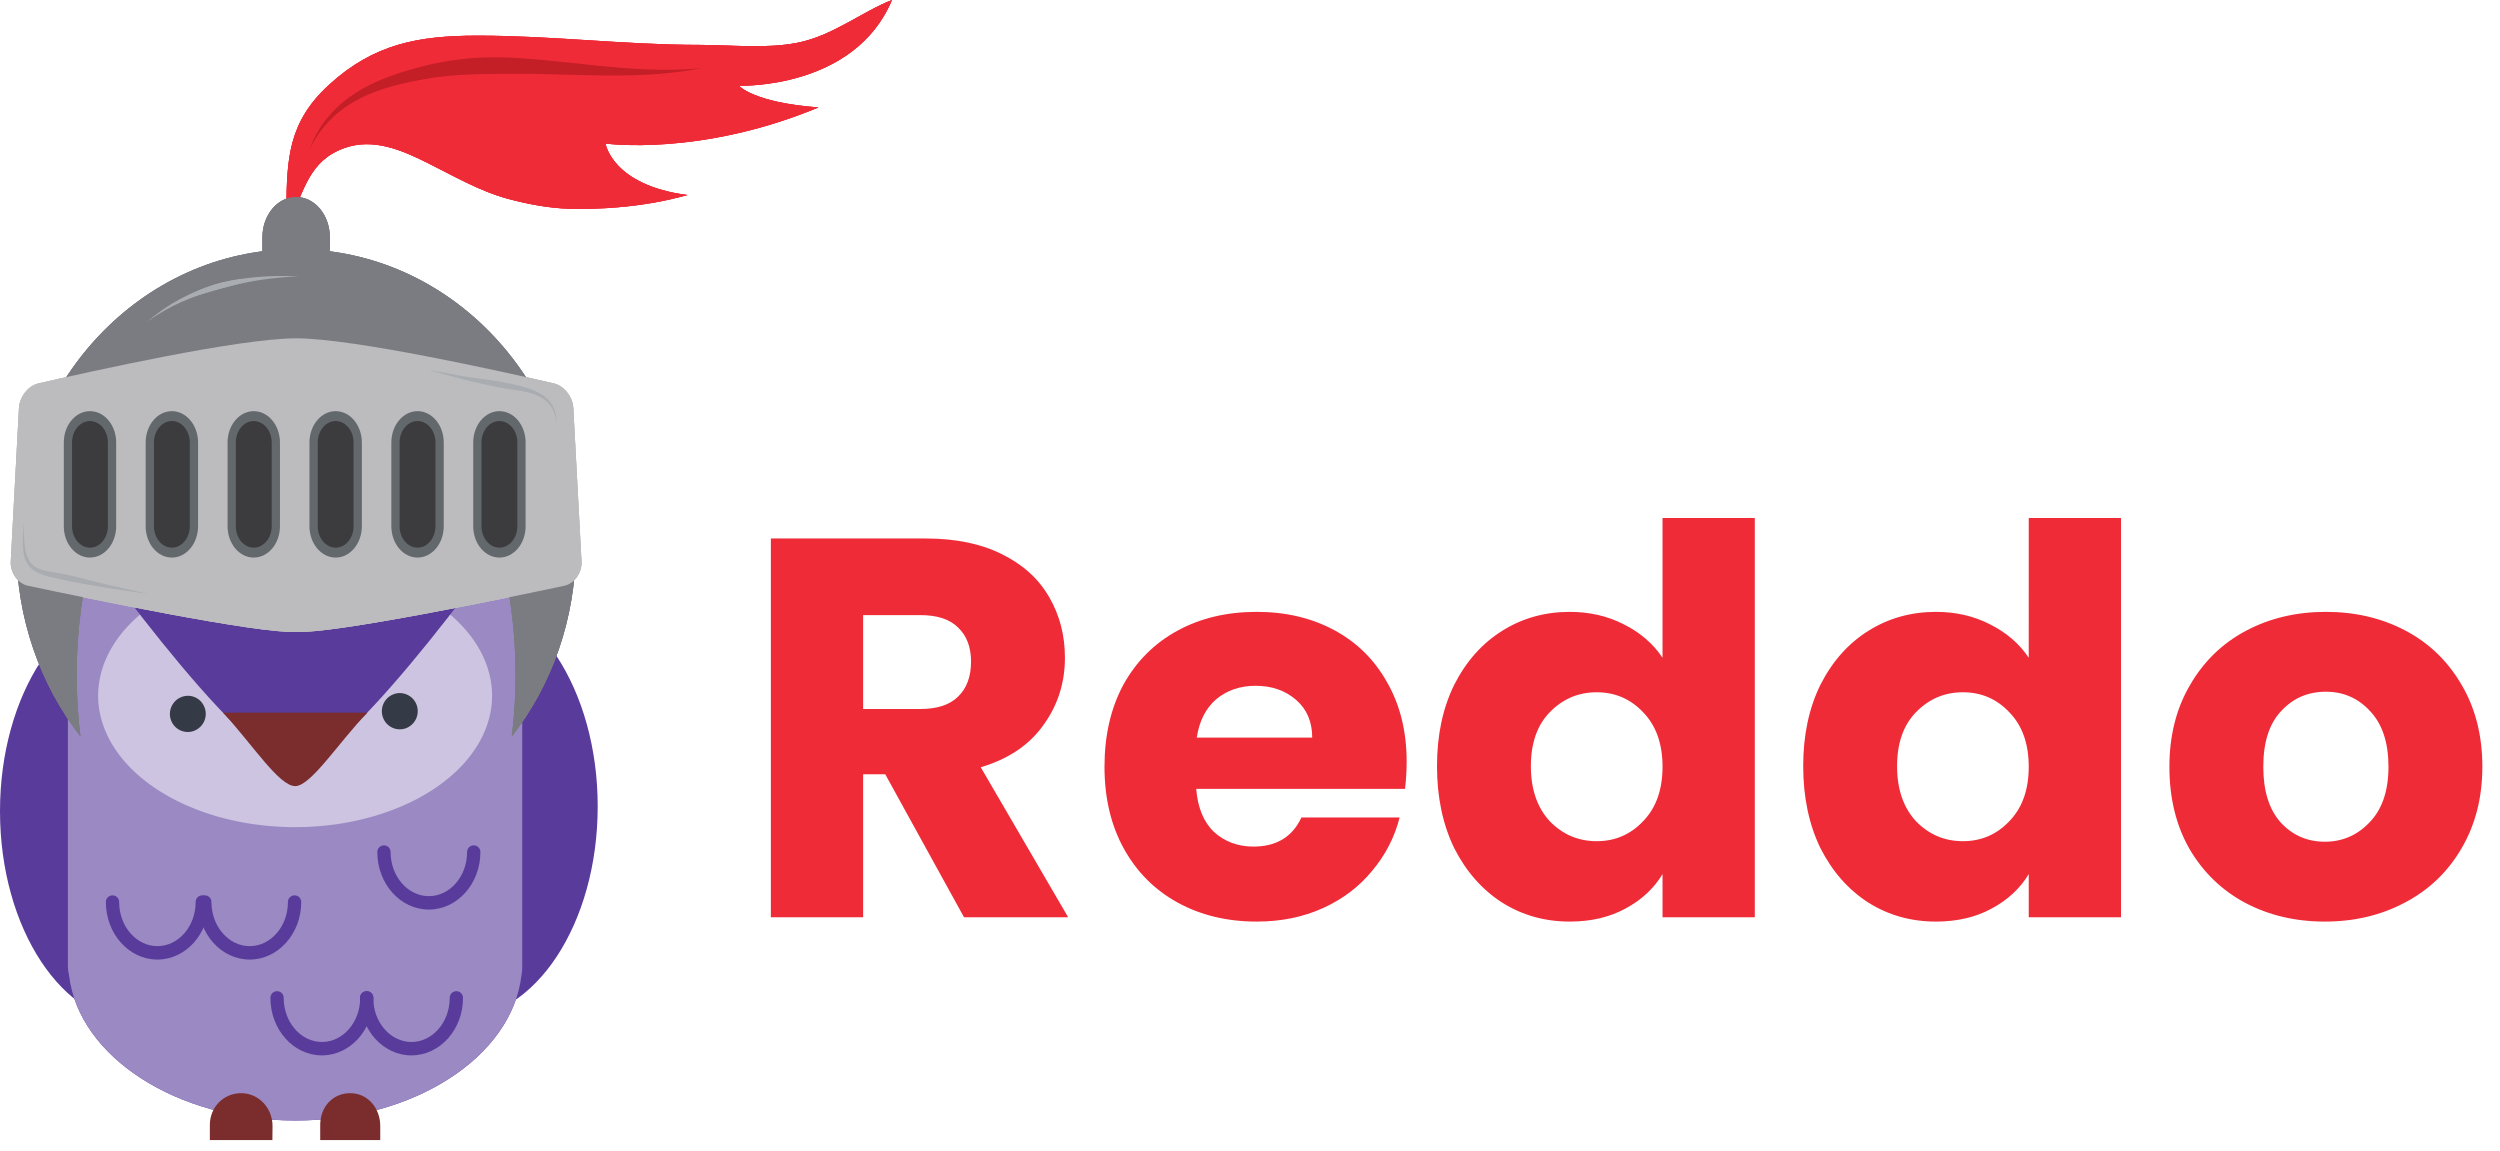 <svg width="139" height="64" fill="none" xmlns="http://www.w3.org/2000/svg"><g clip-path="url(#a)"><path d="M7.776 56.905C3.48 56.905 0 51.622 0 45.102c0-6.52 3.486-11.805 7.776-11.805 4.29 0 3.478 5.284 3.478 11.805-.007 6.513.812 11.803-3.478 11.803zM25.455 56.64c4.298 0 7.777-5.283 7.777-11.803 0-6.52-3.486-11.805-7.777-11.805-4.29 0-3.477 5.284-3.477 11.805.007 6.513-.812 11.803 3.477 11.803z" fill="#593B9B"/><path d="M26.886 26.352s-6.121 3.764-10.455 3.764c-4.335 0-10.487-3.764-10.487-3.764-1.18 0-2.17 1.096-2.17 2.437v24.957c0 .172.037.335.066.492.539 4.516 5.974 8.063 12.583 8.063 6.61 0 12.03-3.547 12.568-8.056.03-.156.045-.327.045-.491V28.781c-.008-1.333-.968-2.428-2.15-2.428z" fill="#593B9B"/><path d="M26.886 26.352s-6.121 3.764-10.455 3.764c-4.335 0-10.487-3.764-10.487-3.764-1.18 0-2.17 1.096-2.17 2.437v24.957c0 .172.037.335.066.492.54 4.516 5.974 8.063 12.583 8.063 6.61 0 12.03-3.547 12.568-8.056.03-.156.045-.327.045-.491V28.781c-.008-1.333-.968-2.428-2.15-2.428z" fill="#9B89C3"/><path d="M15.153 62.607c0-.992-.76-1.826-1.743-1.826-.982 0-1.742.775-1.742 1.766v.842h3.477l.008-.782zM21.142 62.607c0-.992-.687-1.826-1.669-1.826s-1.669.775-1.669 1.766v.842h3.338v-.782z" fill="#7B2C2D"/><path d="M27.359 38.678a4.883 4.883 0 0 1-.21 1.427c-.07.234-.158.466-.261.695a6.02 6.02 0 0 1-.362.675c-.138.221-.29.438-.46.65a7.465 7.465 0 0 1-.552.615c-.2.199-.413.39-.641.576a9.687 9.687 0 0 1-.721.531 10.981 10.981 0 0 1-1.66.91 13.834 13.834 0 0 1-1.893.676 15.442 15.442 0 0 1-3.117.52 15.817 15.817 0 0 1-2.147 0 15.49 15.49 0 0 1-3.117-.52 13.969 13.969 0 0 1-1.894-.677 11.438 11.438 0 0 1-1.66-.909 9.673 9.673 0 0 1-.72-.531 8.625 8.625 0 0 1-.642-.576c-.199-.2-.383-.405-.552-.616a6.57 6.57 0 0 1-.459-.649 5.696 5.696 0 0 1-.623-1.37 4.882 4.882 0 0 1-.158-2.143 5.153 5.153 0 0 1 .42-1.406c.103-.23.223-.454.361-.675.137-.222.29-.438.459-.65.169-.21.353-.416.552-.615.2-.199.414-.391.641-.576a9.646 9.646 0 0 1 1.518-1.013c.277-.152.564-.295.863-.427.298-.134.606-.256.922-.37a13.915 13.915 0 0 1 1.984-.548 15.978 15.978 0 0 1 3.178-.314 15.882 15.882 0 0 1 2.136.14 15.314 15.314 0 0 1 2.054.416 13.782 13.782 0 0 1 1.894.676 11.069 11.069 0 0 1 1.66.908c.253.17.494.347.721.532.228.185.442.377.64.576.2.2.384.404.553.616.17.211.322.427.46.649a6.1 6.1 0 0 1 .362.675 5.413 5.413 0 0 1 .418 1.406c.036.237.053.477.053.716z" fill="#CDC4E1"/><path d="M11.44 39.691a1.01 1.01 0 0 1-.617.93.99.99 0 0 1-1.302-.545 1.01 1.01 0 0 1 .921-1.39.985.985 0 0 1 .92.62c.051.123.077.252.077.385zM23.226 39.543a1.011 1.011 0 0 1-.616.93.993.993 0 0 1-1.303-.545 1.01 1.01 0 0 1 .54-1.314.976.976 0 0 1 .763 0 .986.986 0 0 1 .54.544c.05.123.076.252.076.385z" fill="#343A46"/><path d="M29.02 28.781c0-1.34-.967-2.435-2.148-2.435 0 0-6.13 3.762-10.463 3.762-4.335 0-10.465-3.756-10.465-3.756-1.18 0-2.148 1.096-2.148 2.437 0 0 9.592 13.764 12.613 13.764 3.02-.007 12.612-13.772 12.612-13.772zM13.883 53.352c-1.58 0-2.865-1.432-2.865-3.197 0-.21.163-.373.369-.373.207 0 .369.163.369.373 0 1.348.953 2.45 2.127 2.45s2.126-1.102 2.126-2.45c0-.21.163-.373.37-.373s.369.163.369.373c0 1.758-1.285 3.197-2.865 3.197zM23.844 50.572c-1.58 0-2.865-1.431-2.865-3.197 0-.21.163-.373.37-.373.206 0 .368.164.368.373 0 1.348.953 2.451 2.127 2.451s2.127-1.103 2.127-2.451c0-.21.163-.373.369-.373.207 0 .37.164.37.373 0 1.766-1.286 3.197-2.866 3.197zM17.9 58.68c-1.58 0-2.865-1.431-2.865-3.198 0-.208.163-.372.369-.372.207 0 .369.164.369.372 0 1.35.953 2.452 2.127 2.452s2.126-1.102 2.126-2.452c0-.208.163-.372.37-.372s.369.164.369.372c0 1.759-1.285 3.197-2.865 3.197z" fill="#593B9B"/><path d="M22.877 58.68c-1.58 0-2.865-1.431-2.865-3.198 0-.208.162-.372.37-.372.206 0 .369.164.369.372 0 1.35.952 2.452 2.126 2.452s2.127-1.102 2.127-2.452c0-.208.162-.372.37-.372.205 0 .368.164.368.372.007 1.759-1.284 3.197-2.865 3.197zM8.751 53.352c-1.58 0-2.865-1.432-2.865-3.197 0-.21.162-.373.37-.373.206 0 .369.163.369.373 0 1.348.952 2.45 2.126 2.45s2.127-1.102 2.127-2.45c0-.21.162-.373.37-.373.205 0 .368.163.368.373 0 1.758-1.284 3.197-2.865 3.197z" fill="#593B9B"/><path d="M12.406 39.625c1.64 1.78 3.117 4.091 4.01 4.083.878-.007 2.423-2.444 4.01-4.083h-8.02z" fill="#7B2C2D"/><path d="M15.923 11.74c.015-2.943.11-4.97 2.401-7.052 2.47-2.245 4.934-2.7 8.18-2.706 4.157-.006 8.21.514 12.369.514 1.764 0 3.687.223 5.426-.11C46.282 2.008 47.896.666 49.593 0c-2.09 4.993-8.507 4.766-8.507 4.766s.781.936 4.419 1.207C38.893 8.717 33.666 7.98 33.666 7.98s.359 2.319 4.556 2.864c-.053-.012-2.61.865-6.608.76-1.073-.029-2.3-.261-3.346-.543-1.624-.437-3.058-1.29-4.56-2.034-1.415-.7-2.966-1.358-4.546-.801-2.014.709-2.235 2.421-3.07 4.027l-.17-.514z" fill="#EF2B38"/><path d="M28.456 40.947c.137-1.107.212-2.248.212-3.416 0-10.179-5.464-18.427-12.205-18.427-6.74 0-12.2 8.248-12.2 18.427 0 1.164.07 2.306.21 3.412C2.25 38.08.914 34.409.914 30.406c0-9.142 6.965-16.553 15.549-16.553 8.588 0 15.552 7.411 15.552 16.553 0 4.007-1.334 7.678-3.559 10.54z" fill="#7A7C81"/><path d="M18.338 18.073c0 1.238-.838 2.241-1.873 2.241-1.036 0-1.874-1.003-1.874-2.24v-4.882c0-1.238.838-2.24 1.874-2.24 1.035 0 1.873 1.002 1.873 2.24v4.881z" fill="#7A7C81"/><path d="M30.8 21.32c-2.89-.667-11.152-2.509-14.335-2.509-3.184 0-11.446 1.842-14.335 2.51-.562.13-1.043.746-1.077 1.374l-.455 8.518c-.034.63.396 1.236.96 1.356 3.173.675 12.793 2.67 14.907 2.566 2.113.105 11.733-1.891 14.908-2.566.562-.12.993-.726.959-1.356l-.455-8.518c-.035-.628-.516-1.245-1.078-1.374z" fill="#BCBCBE"/><path d="M15.566 29.258c0 .963-.653 1.743-1.457 1.743s-1.457-.78-1.457-1.743v-4.655c0-.962.653-1.743 1.457-1.743s1.457.782 1.457 1.743v4.655z" fill="#63686D"/><path d="M14.109 30.45c-.55 0-.997-.535-.997-1.192v-4.655c0-.658.447-1.193.997-1.193.549 0 .997.535.997 1.193v4.655c0 .657-.448 1.193-.997 1.193z" fill="#3C3C3E"/><path d="M11.012 29.258c0 .963-.651 1.743-1.456 1.743-.805 0-1.457-.78-1.457-1.743v-4.655c0-.962.652-1.743 1.457-1.743s1.457.782 1.457 1.743v4.655z" fill="#63686D"/><path d="M9.556 30.45c-.55 0-.997-.535-.997-1.192v-4.655c0-.658.447-1.193.997-1.193s.996.535.996 1.193v4.655c0 .657-.447 1.193-.996 1.193z" fill="#3C3C3E"/><path d="M6.46 29.258c0 .963-.652 1.743-1.457 1.743s-1.456-.78-1.456-1.743v-4.655c0-.962.651-1.743 1.456-1.743.805 0 1.456.782 1.456 1.743v4.655z" fill="#63686D"/><path d="M5.003 30.45c-.55 0-.997-.535-.997-1.192v-4.655c0-.658.447-1.193.997-1.193S6 23.945 6 24.603v4.655c0 .657-.448 1.193-.997 1.193z" fill="#3C3C3E"/><path d="M20.119 29.258c0 .963-.652 1.743-1.457 1.743-.804 0-1.456-.78-1.456-1.743v-4.655c0-.962.652-1.743 1.456-1.743.805 0 1.457.782 1.457 1.743v4.655z" fill="#63686D"/><path d="M18.662 30.45c-.55 0-.996-.535-.996-1.192v-4.655c0-.658.447-1.193.996-1.193.55 0 .997.535.997 1.193v4.655c0 .657-.448 1.193-.997 1.193z" fill="#3C3C3E"/><path d="M24.672 29.258c0 .963-.653 1.743-1.457 1.743-.803 0-1.456-.78-1.456-1.743v-4.655c0-.962.653-1.743 1.456-1.743.804 0 1.457.782 1.457 1.743v4.655z" fill="#63686D"/><path d="M23.215 30.45c-.55 0-.997-.535-.997-1.192v-4.655c0-.658.448-1.193.997-1.193.55 0 .997.535.997 1.193v4.655c0 .657-.448 1.193-.997 1.193z" fill="#3C3C3E"/><path d="M29.224 29.258c0 .963-.651 1.743-1.456 1.743-.805 0-1.457-.78-1.457-1.743v-4.655c0-.962.652-1.743 1.457-1.743s1.456.782 1.456 1.743v4.655z" fill="#63686D"/><path d="M27.768 30.45c-.55 0-.997-.535-.997-1.192v-4.655c0-.658.447-1.193.997-1.193s.997.535.997 1.193v4.655c0 .657-.447 1.193-.997 1.193z" fill="#3C3C3E"/><path d="M38.602 3.818c-.253.018-.619.051-1.067.053-.895.027-2.114-.017-3.41-.136-1.296-.115-2.672-.282-3.9-.394-.294-.028-.578-.051-.85-.071a20.496 20.496 0 0 0-1.73-.082 13 13 0 0 0-.395-.001h-.037a14.552 14.552 0 0 0-1.166.063c-.004 0-.007 0-.01.002h-.014c-.24.024-.474.05-.697.083l-.105.013c-.285.032-.584.099-.894.151l-.233.044-.234.058-.475.12c-.324.081-.635.17-.961.27-.646.2-1.294.445-1.893.747-.6.3-1.146.661-1.595 1.056-.45.392-.798.814-1.056 1.19-.252.381-.42.714-.521.95l-.153.37.188-.351c.123-.224.32-.536.6-.883.287-.34.658-.713 1.121-1.047a7.392 7.392 0 0 1 1.605-.862c.593-.237 1.229-.417 1.865-.558.314-.07.643-.135.953-.188l.462-.08.226-.04.226-.025c.25-.024.487-.055.72-.075a36.97 36.97 0 0 1 2.091-.082l.01-.001h.057c.664-.007 1.299-.006 1.876-.007.309.003.634.008.975.015 1.22.025 2.611.078 3.924.077 1.313.005 2.545-.068 3.44-.182.448-.045.81-.115 1.062-.158L39 3.789l-.397.029z" fill="#C41F26"/><path d="M10.452 16.524c-.008-.02.03-.059.107-.114.077-.054.197-.117.346-.192l.118-.056c.04-.02.083-.04.128-.058.09-.037.188-.076.291-.115l.158-.06c.054-.019.11-.035.167-.054.115-.036.233-.072.355-.107.122-.035.284-.07.472-.114.047-.01.097-.022.147-.03l.156-.03c.107-.018.22-.038.336-.06a15.46 15.46 0 0 1 1.68-.17c.061-.004.123-.005.182-.007l.346-.01c.222-.004.425 0 .597 0 .341.008.56.015.56.015l-.56.032c-.17.015-.37.029-.591.05l-.343.039c-.058.007-.119.012-.18.02l-.181.026c-.492.062-1.01.165-1.463.26a41.522 41.522 0 0 1-.477.115c-.048.011-.095.025-.14.037l-.46.125a35.87 35.87 0 0 1-.348.099l-.166.045c-.054.018-.107.033-.158.049-.102.031-.2.06-.293.086-.046.012-.09.026-.133.04l-.123.038a4.978 4.978 0 0 1-.376.098c-.09.02-.145.023-.154.003z" fill="#63686D"/><path d="M13.964 15.544c-.003-.02-.056-.035-.15-.04a3.884 3.884 0 0 0-.524.03c-.044.005-.09.012-.139.02-.096.014-.2.03-.308.049a4.617 4.617 0 0 0-.337.07c-.116.027-.237.055-.36.088-.122.035-.28.085-.464.143a2.368 2.368 0 0 0-.141.05l-.15.055c-.102.039-.21.077-.32.12l-.334.146-.172.076-.172.085c-.114.056-.23.113-.343.172l-.332.188c-.056.03-.11.06-.162.093l-.154.098-.294.188c-.182.13-.346.25-.485.351l-.434.356.461-.317c.147-.09.32-.194.51-.308l.303-.161.16-.085c.054-.027.11-.053.165-.079l.34-.16c.116-.05.234-.096.35-.143l.173-.072.173-.062.337-.121c.11-.036.218-.068.32-.1l.148-.047c.048-.015.094-.03.14-.041.183-.05.339-.093.458-.128.48-.126.915-.239 1.231-.32a4.04 4.04 0 0 0 .374-.114c.088-.032.135-.058.132-.08zM29.538 21.763c-.014.04-.202.013-.503-.029-.301-.043-.72-.1-1.18-.18a31.53 31.53 0 0 1-.444-.081c-.087-.019-.182-.037-.28-.057-.1-.02-.204-.04-.31-.066l-.672-.156c-.116-.028-.233-.053-.347-.084l-.343-.09c-.227-.058-.445-.116-.646-.168l-.537-.152a321.27 321.27 0 0 0-.503-.143l.515.096.546.104.656.113.348.06c.116.022.235.038.35.057l.68.108c.108.018.212.032.312.046l.282.04c.177.026.327.05.443.07.463.08.881.171 1.178.27.299.1.469.201.455.242z" fill="#63686D"/><path d="M26.186 21.093c-.017.082.716.306 1.645.457l.199.032c.073.013.155.025.243.039.176.027.378.058.59.096.211.038.436.084.658.15.22.066.437.153.628.27.095.06.185.126.263.2a1.5 1.5 0 0 1 .207.234c.119.165.191.34.24.49.026.076.041.147.057.21a4.567 4.567 0 0 1 .05.304s-.004-.052-.007-.143a8.17 8.17 0 0 0-.016-.167c-.009-.063-.019-.137-.038-.216a1.78 1.78 0 0 0-.205-.532 1.633 1.633 0 0 0-.465-.507 2.736 2.736 0 0 0-.647-.343 5.808 5.808 0 0 0-.672-.205 14.681 14.681 0 0 0-.836-.18l-.198-.036c-.925-.15-1.679-.238-1.696-.153zM5.584 32.519c-.016.084-.857-.025-1.876-.244-.106-.022-.24-.053-.388-.087-.152-.034-.327-.068-.517-.115a3.968 3.968 0 0 1-.603-.189 2.02 2.02 0 0 1-.307-.16 1.201 1.201 0 0 1-.27-.247l.006.005a1.417 1.417 0 0 1-.24-.427 2.133 2.133 0 0 1-.1-.451 5.404 5.404 0 0 1-.01-.8c.013-.233.025-.425.027-.562.003-.068.002-.12.003-.157v-.055s0 .02.004.055c.003.036.008.09.01.157.009.136.013.33.02.562.008.232.02.501.07.782.029.138.064.28.122.41.06.132.137.254.234.356l.005.005c.065.071.144.132.23.184.091.047.183.09.28.122.192.067.39.108.575.142.186.035.361.061.518.09.16.03.29.057.397.08 1.017.216 1.826.461 1.81.544z" fill="#63686D"/><path d="M1.912 31.607c-.006.008 0 .024.015.048a.556.556 0 0 0 .085.081c.08.061.206.136.37.202.164.065.365.123.587.174l.713.158c.254.055.669.134 1.147.22.479.087 1.019.19 1.532.261l1.917.284L6.39 32.6c-.505-.11-1.036-.249-1.508-.364-.47-.115-.88-.212-1.134-.268-.126-.026-.251-.053-.375-.076-.123-.022-.24-.04-.35-.058a9.913 9.913 0 0 1-.577-.105c-.323-.07-.51-.155-.534-.122z" fill="#63686D"/><path d="M15.923 11.74c.015-2.943.11-4.97 2.401-7.052 2.47-2.245 4.934-2.7 8.18-2.706 4.157-.006 8.21.514 12.369.514 1.764 0 3.687.223 5.426-.11C46.282 2.008 47.896.666 49.593 0c-2.09 4.993-8.507 4.766-8.507 4.766s.781.936 4.419 1.207C38.893 8.717 33.666 7.98 33.666 7.98s.359 2.319 4.556 2.864c-.053-.012-2.61.865-6.608.76-1.073-.029-2.3-.261-3.346-.543-1.624-.437-3.058-1.29-4.56-2.034-1.415-.7-2.966-1.358-4.546-.801-2.014.709-2.235 2.421-3.07 4.027l-.17-.514z" fill="#EF2B38"/><path d="M28.456 40.947c.137-1.107.212-2.248.212-3.416 0-10.179-5.464-18.427-12.205-18.427-6.74 0-12.2 8.248-12.2 18.427 0 1.164.07 2.306.21 3.412C2.25 38.08.914 34.409.914 30.406c0-9.142 6.965-16.553 15.549-16.553 8.588 0 15.552 7.411 15.552 16.553 0 4.007-1.334 7.678-3.559 10.54z" fill="#7A7C81"/><path d="M18.338 18.073c0 1.238-.838 2.241-1.873 2.241-1.036 0-1.874-1.003-1.874-2.24v-4.882c0-1.238.838-2.24 1.874-2.24 1.035 0 1.873 1.002 1.873 2.24v4.881z" fill="#7A7C81"/><path d="M30.8 21.32c-2.89-.667-11.152-2.509-14.335-2.509-3.184 0-11.446 1.842-14.335 2.51-.562.13-1.043.746-1.077 1.374l-.455 8.518c-.034.63.396 1.236.96 1.356 3.173.675 12.793 2.67 14.907 2.566 2.113.105 11.733-1.891 14.908-2.566.562-.12.993-.726.959-1.356l-.455-8.518c-.035-.628-.516-1.245-1.078-1.374z" fill="#BCBCBE"/><path d="M15.566 29.258c0 .963-.653 1.743-1.457 1.743s-1.457-.78-1.457-1.743v-4.655c0-.962.653-1.743 1.457-1.743s1.457.782 1.457 1.743v4.655z" fill="#63686D"/><path d="M14.109 30.45c-.55 0-.997-.535-.997-1.192v-4.655c0-.658.447-1.193.997-1.193.549 0 .997.535.997 1.193v4.655c0 .657-.448 1.193-.997 1.193z" fill="#3C3C3E"/><path d="M11.012 29.258c0 .963-.651 1.743-1.456 1.743-.805 0-1.457-.78-1.457-1.743v-4.655c0-.962.652-1.743 1.457-1.743s1.457.782 1.457 1.743v4.655z" fill="#63686D"/><path d="M9.556 30.45c-.55 0-.997-.535-.997-1.192v-4.655c0-.658.447-1.193.997-1.193s.996.535.996 1.193v4.655c0 .657-.447 1.193-.996 1.193z" fill="#3C3C3E"/><path d="M6.46 29.258c0 .963-.652 1.743-1.457 1.743s-1.456-.78-1.456-1.743v-4.655c0-.962.651-1.743 1.456-1.743.805 0 1.456.782 1.456 1.743v4.655z" fill="#63686D"/><path d="M5.003 30.45c-.55 0-.997-.535-.997-1.192v-4.655c0-.658.447-1.193.997-1.193S6 23.945 6 24.603v4.655c0 .657-.448 1.193-.997 1.193z" fill="#3C3C3E"/><path d="M20.119 29.258c0 .963-.652 1.743-1.457 1.743-.804 0-1.456-.78-1.456-1.743v-4.655c0-.962.652-1.743 1.456-1.743.805 0 1.457.782 1.457 1.743v4.655z" fill="#63686D"/><path d="M18.662 30.45c-.55 0-.996-.535-.996-1.192v-4.655c0-.658.447-1.193.996-1.193.55 0 .997.535.997 1.193v4.655c0 .657-.448 1.193-.997 1.193z" fill="#3C3C3E"/><path d="M24.672 29.258c0 .963-.653 1.743-1.457 1.743-.803 0-1.456-.78-1.456-1.743v-4.655c0-.962.653-1.743 1.456-1.743.804 0 1.457.782 1.457 1.743v4.655z" fill="#63686D"/><path d="M23.215 30.45c-.55 0-.997-.535-.997-1.192v-4.655c0-.658.448-1.193.997-1.193.55 0 .997.535.997 1.193v4.655c0 .657-.448 1.193-.997 1.193z" fill="#3C3C3E"/><path d="M29.224 29.258c0 .963-.651 1.743-1.456 1.743-.805 0-1.457-.78-1.457-1.743v-4.655c0-.962.652-1.743 1.457-1.743s1.456.782 1.456 1.743v4.655z" fill="#63686D"/><path d="M27.768 30.45c-.55 0-.997-.535-.997-1.192v-4.655c0-.658.447-1.193.997-1.193s.997.535.997 1.193v4.655c0 .657-.447 1.193-.997 1.193z" fill="#3C3C3E"/><path d="M38.602 3.818c-.253.018-.619.051-1.067.053-.895.027-2.114-.017-3.41-.136-1.296-.115-2.672-.282-3.9-.394-.294-.028-.578-.051-.85-.071a20.496 20.496 0 0 0-1.73-.082 13 13 0 0 0-.395-.001h-.037a14.552 14.552 0 0 0-1.166.063c-.004 0-.007 0-.01.002h-.014c-.24.024-.474.05-.697.083l-.105.013c-.285.032-.584.099-.894.151l-.233.044-.234.058-.475.12c-.324.081-.635.17-.961.27-.646.2-1.294.445-1.893.747-.6.3-1.146.661-1.595 1.056-.45.392-.798.814-1.056 1.19-.252.381-.42.714-.521.95l-.153.37.188-.351c.123-.224.32-.536.6-.883.287-.34.658-.713 1.121-1.047a7.392 7.392 0 0 1 1.605-.862c.593-.237 1.229-.417 1.865-.558.314-.07.643-.135.953-.188l.462-.08.226-.04.226-.025c.25-.024.487-.055.72-.075a36.97 36.97 0 0 1 2.091-.082l.01-.001h.057c.664-.007 1.299-.006 1.876-.007.309.003.634.008.975.015 1.22.025 2.611.078 3.924.077 1.313.005 2.545-.068 3.44-.182.448-.045.81-.115 1.062-.158L39 3.789l-.397.029z" fill="#C41F26"/><path d="M10.452 16.524c-.008-.02.03-.059.107-.114.077-.054.197-.117.346-.192l.118-.056c.04-.02.083-.04.128-.058.09-.037.188-.076.291-.115l.158-.06c.054-.019.11-.035.167-.054.115-.036.233-.072.355-.107.122-.035.284-.07.472-.114.047-.01.097-.022.147-.03l.156-.03c.107-.018.22-.038.336-.06a15.46 15.46 0 0 1 1.68-.17c.061-.004.123-.005.182-.007l.346-.01c.222-.004.425 0 .597 0 .341.008.56.015.56.015l-.56.032c-.17.015-.37.029-.591.05l-.343.039c-.058.007-.119.012-.18.02l-.181.026c-.492.062-1.01.165-1.463.26a41.522 41.522 0 0 1-.477.115c-.048.011-.095.025-.14.037l-.46.125a35.87 35.87 0 0 1-.348.099l-.166.045c-.054.018-.107.033-.158.049-.102.031-.2.06-.293.086-.046.012-.09.026-.133.04l-.123.038a4.978 4.978 0 0 1-.376.098c-.09.02-.145.023-.154.003z" fill="#63686D"/><path d="M13.964 15.544c-.003-.02-.056-.035-.15-.04a3.884 3.884 0 0 0-.524.03c-.044.005-.09.012-.139.02-.096.014-.2.03-.308.049a4.617 4.617 0 0 0-.337.07c-.116.027-.237.055-.36.088-.122.035-.28.085-.464.143a2.368 2.368 0 0 0-.141.05l-.15.055c-.102.039-.21.077-.32.12l-.334.146-.172.076-.172.085c-.114.056-.23.113-.343.172l-.332.188c-.056.03-.11.06-.162.093l-.154.098-.294.188c-.182.13-.346.25-.485.351l-.434.356.461-.317c.147-.09.32-.194.51-.308l.303-.161.16-.085c.054-.027.11-.053.165-.079l.34-.16c.116-.05.234-.096.35-.143l.173-.072.173-.062.337-.121c.11-.036.218-.068.32-.1l.148-.047c.048-.015.094-.03.14-.041.183-.05.339-.093.458-.128.48-.126.915-.239 1.231-.32a4.04 4.04 0 0 0 .374-.114c.088-.032.135-.058.132-.08zM29.538 21.763c-.014.04-.202.013-.503-.029-.301-.043-.72-.1-1.18-.18a31.53 31.53 0 0 1-.444-.081c-.087-.019-.182-.037-.28-.057-.1-.02-.204-.04-.31-.066l-.672-.156c-.116-.028-.233-.053-.347-.084l-.343-.09c-.227-.058-.445-.116-.646-.168l-.537-.152a321.27 321.27 0 0 0-.503-.143l.515.096.546.104.656.113.348.06c.116.022.235.038.35.057l.68.108c.108.018.212.032.312.046l.282.04c.177.026.327.05.443.07.463.08.881.171 1.178.27.299.1.469.201.455.242z" fill="#63686D"/><path d="M26.186 21.093c-.017.082.716.306 1.645.457l.199.032c.073.013.155.025.243.039.176.027.378.058.59.096.211.038.436.084.658.15.22.066.437.153.628.27.095.06.185.126.263.2a1.5 1.5 0 0 1 .207.234c.119.165.191.34.24.49.026.076.041.147.057.21a4.567 4.567 0 0 1 .05.304s-.004-.052-.007-.143a8.17 8.17 0 0 0-.016-.167c-.009-.063-.019-.137-.038-.216a1.78 1.78 0 0 0-.205-.532 1.633 1.633 0 0 0-.465-.507 2.736 2.736 0 0 0-.647-.343 5.808 5.808 0 0 0-.672-.205 14.681 14.681 0 0 0-.836-.18l-.198-.036c-.925-.15-1.679-.238-1.696-.153zM5.584 32.519c-.016.084-.857-.025-1.876-.244-.106-.022-.24-.053-.388-.087-.152-.034-.327-.068-.517-.115a3.968 3.968 0 0 1-.603-.189 2.02 2.02 0 0 1-.307-.16 1.201 1.201 0 0 1-.27-.247l.006.005a1.417 1.417 0 0 1-.24-.427 2.133 2.133 0 0 1-.1-.451 5.404 5.404 0 0 1-.01-.8c.013-.233.025-.425.027-.562.003-.068.002-.12.003-.157v-.055s0 .02.004.055c.003.036.008.09.01.157.009.136.013.33.02.562.008.232.02.501.07.782.029.138.064.28.122.41.06.132.137.254.234.356l.005.005c.065.071.144.132.23.184.091.047.183.09.28.122.192.067.39.108.575.142.186.035.361.061.518.09.16.03.29.057.397.08 1.017.216 1.826.461 1.81.544z" fill="#63686D"/><path d="M1.912 31.607c-.006.008 0 .024.015.048a.556.556 0 0 0 .085.081c.08.061.206.136.37.202.164.065.365.123.587.174l.713.158c.254.055.669.134 1.147.22.479.087 1.019.19 1.532.261l1.917.284L6.39 32.6c-.505-.11-1.036-.249-1.508-.364-.47-.115-.88-.212-1.134-.268-.126-.026-.251-.053-.375-.076-.123-.022-.24-.04-.35-.058a9.913 9.913 0 0 1-.577-.105c-.323-.07-.51-.155-.534-.122z" fill="#63686D"/><path d="M15.923 11.74c.015-2.943.11-4.97 2.401-7.052 2.47-2.245 4.934-2.7 8.18-2.706 4.157-.006 8.21.514 12.369.514 1.764 0 3.687.223 5.426-.11C46.282 2.008 47.896.666 49.593 0c-2.09 4.993-8.507 4.766-8.507 4.766s.781.936 4.419 1.207C38.893 8.717 33.666 7.98 33.666 7.98s.359 2.319 4.556 2.864c-.053-.012-2.61.865-6.608.76-1.073-.029-2.3-.261-3.346-.543-1.624-.437-3.058-1.29-4.56-2.034-1.415-.7-2.966-1.358-4.546-.801-2.014.709-2.235 2.421-3.07 4.027l-.17-.514z" fill="#EF2B38"/><path d="M28.456 40.947c.137-1.107.212-2.248.212-3.416 0-10.179-5.464-18.427-12.205-18.427-6.74 0-12.2 8.248-12.2 18.427 0 1.164.07 2.306.21 3.412C2.25 38.08.914 34.409.914 30.406c0-9.142 6.965-16.553 15.549-16.553 8.588 0 15.552 7.411 15.552 16.553 0 4.007-1.334 7.678-3.559 10.54z" fill="#7A7C81"/><path d="M18.338 18.073c0 1.238-.838 2.241-1.873 2.241-1.036 0-1.874-1.003-1.874-2.24v-4.882c0-1.238.838-2.24 1.874-2.24 1.035 0 1.873 1.002 1.873 2.24v4.881z" fill="#7A7C81"/><path d="M30.8 21.32c-2.89-.667-11.152-2.509-14.335-2.509-3.184 0-11.446 1.842-14.335 2.51-.562.13-1.043.746-1.077 1.374l-.455 8.518c-.034.63.396 1.236.96 1.356 3.173.675 12.793 2.67 14.907 2.566 2.113.105 11.733-1.891 14.908-2.566.562-.12.993-.726.959-1.356l-.455-8.518c-.035-.628-.516-1.245-1.078-1.374z" fill="#BCBCBE"/><path d="M15.566 29.258c0 .963-.653 1.743-1.457 1.743s-1.457-.78-1.457-1.743v-4.655c0-.962.653-1.743 1.457-1.743s1.457.782 1.457 1.743v4.655z" fill="#63686D"/><path d="M14.109 30.45c-.55 0-.997-.535-.997-1.192v-4.655c0-.658.447-1.193.997-1.193.549 0 .997.535.997 1.193v4.655c0 .657-.448 1.193-.997 1.193z" fill="#3C3C3E"/><path d="M11.012 29.258c0 .963-.651 1.743-1.456 1.743-.805 0-1.457-.78-1.457-1.743v-4.655c0-.962.652-1.743 1.457-1.743s1.457.782 1.457 1.743v4.655z" fill="#63686D"/><path d="M9.556 30.45c-.55 0-.997-.535-.997-1.192v-4.655c0-.658.447-1.193.997-1.193s.996.535.996 1.193v4.655c0 .657-.447 1.193-.996 1.193z" fill="#3C3C3E"/><path d="M6.46 29.258c0 .963-.652 1.743-1.457 1.743s-1.456-.78-1.456-1.743v-4.655c0-.962.651-1.743 1.456-1.743.805 0 1.456.782 1.456 1.743v4.655z" fill="#63686D"/><path d="M5.003 30.45c-.55 0-.997-.535-.997-1.192v-4.655c0-.658.447-1.193.997-1.193S6 23.945 6 24.603v4.655c0 .657-.448 1.193-.997 1.193z" fill="#3C3C3E"/><path d="M20.119 29.258c0 .963-.652 1.743-1.457 1.743-.804 0-1.456-.78-1.456-1.743v-4.655c0-.962.652-1.743 1.456-1.743.805 0 1.457.782 1.457 1.743v4.655z" fill="#63686D"/><path d="M18.662 30.45c-.55 0-.996-.535-.996-1.192v-4.655c0-.658.447-1.193.996-1.193.55 0 .997.535.997 1.193v4.655c0 .657-.448 1.193-.997 1.193z" fill="#3C3C3E"/><path d="M24.672 29.258c0 .963-.653 1.743-1.457 1.743-.803 0-1.456-.78-1.456-1.743v-4.655c0-.962.653-1.743 1.456-1.743.804 0 1.457.782 1.457 1.743v4.655z" fill="#63686D"/><path d="M23.215 30.45c-.55 0-.997-.535-.997-1.192v-4.655c0-.658.448-1.193.997-1.193.55 0 .997.535.997 1.193v4.655c0 .657-.448 1.193-.997 1.193z" fill="#3C3C3E"/><path d="M29.224 29.258c0 .963-.651 1.743-1.456 1.743-.805 0-1.457-.78-1.457-1.743v-4.655c0-.962.652-1.743 1.457-1.743s1.456.782 1.456 1.743v4.655z" fill="#63686D"/><path d="M27.768 30.45c-.55 0-.997-.535-.997-1.192v-4.655c0-.658.447-1.193.997-1.193s.997.535.997 1.193v4.655c0 .657-.447 1.193-.997 1.193z" fill="#3C3C3E"/><path d="M38.602 3.818c-.253.018-.619.051-1.067.053-.895.027-2.114-.017-3.41-.136-1.296-.115-2.672-.282-3.9-.394-.294-.028-.578-.051-.85-.071a20.496 20.496 0 0 0-1.73-.082 13 13 0 0 0-.395-.001h-.037a14.552 14.552 0 0 0-1.166.063c-.004 0-.007 0-.01.002h-.014c-.24.024-.474.05-.697.083l-.105.013c-.285.032-.584.099-.894.151l-.233.044-.234.058-.475.12c-.324.081-.635.17-.961.27-.646.2-1.294.445-1.893.747-.6.3-1.146.661-1.595 1.056-.45.392-.798.814-1.056 1.19-.252.381-.42.714-.521.95l-.153.37.188-.351c.123-.224.32-.536.6-.883.287-.34.658-.713 1.121-1.047a7.392 7.392 0 0 1 1.605-.862c.593-.237 1.229-.417 1.865-.558.314-.07.643-.135.953-.188l.462-.08.226-.04.226-.025c.25-.024.487-.055.72-.075a36.97 36.97 0 0 1 2.091-.082l.01-.001h.057c.664-.007 1.299-.006 1.876-.007.309.003.634.008.975.015 1.22.025 2.611.078 3.924.077 1.313.005 2.545-.068 3.44-.182.448-.045.81-.115 1.062-.158L39 3.789l-.397.029z" fill="#C41F26"/><path d="M10.452 16.524c-.038-.08.69-.483 1.67-.756.245-.066.645-.157 1.11-.234.466-.07.996-.134 1.496-.159.25-.019.492-.02.713-.028.222-.004.425 0 .596 0 .343.008.56.015.56.015l-.559.032-.591.05c-.22.026-.459.047-.704.085a18.14 18.14 0 0 0-1.463.26c-.452.104-.838.212-1.077.277-.954.265-1.717.532-1.75.458z" fill="#A9ADB1"/><path d="M13.964 15.544c-.01-.085-.835-.046-1.818.217-.12.035-.28.085-.464.143-.183.063-.39.142-.61.226l-.335.145c-.056.026-.115.05-.172.076a18.18 18.18 0 0 0-.171.085c-.115.056-.23.114-.344.172-.112.062-.224.126-.332.188-.11.06-.215.125-.316.19-.102.066-.2.13-.294.189l-.485.351-.434.356.462-.317c.146-.088.32-.192.508-.307l.304-.162c.105-.057.213-.113.325-.164.113-.052.226-.106.34-.16l.35-.143.173-.072c.059-.021.117-.041.173-.063.116-.04.229-.08.337-.12.22-.068.427-.135.608-.188.183-.05.339-.093.458-.128.956-.256 1.748-.43 1.737-.514zM29.537 21.763c-.014.041-.203.014-.503-.029-.301-.044-.718-.098-1.18-.182-.232-.042-.604-.12-1.032-.213-.428-.097-.914-.19-1.363-.322l-1.686-.46 1.718.31c.455.092.947.149 1.379.216.431.064.805.123 1.035.165.462.084.881.173 1.178.274.298.1.468.201.454.24z" fill="#A9ADB1"/><path d="M26.186 21.09c-.017.083.72.288 1.645.458.23.045.605.093 1.03.169.423.078.903.185 1.287.421.19.12.353.268.47.433.032.04.053.086.079.126.022.043.052.08.067.125.032.085.075.162.094.24.02.077.04.147.057.208.012.063.02.119.027.163l.023.142-.01-.143c-.003-.045-.006-.102-.012-.167a17.643 17.643 0 0 1-.04-.216c-.012-.08-.047-.164-.073-.256-.013-.046-.04-.089-.06-.135-.023-.046-.041-.095-.07-.14a1.796 1.796 0 0 0-.466-.508c-.394-.29-.891-.44-1.318-.548-.43-.106-.805-.174-1.034-.218-.92-.169-1.679-.238-1.696-.155zM5.584 32.519c-.016.084-.857-.025-1.876-.244-.211-.046-.53-.118-.905-.202a3.968 3.968 0 0 1-.603-.189 2.02 2.02 0 0 1-.307-.16 1.201 1.201 0 0 1-.27-.247l.006.005a1.417 1.417 0 0 1-.24-.427 2.133 2.133 0 0 1-.1-.451 5.404 5.404 0 0 1-.01-.8c.013-.233.025-.426.027-.562.004-.135.003-.212.003-.212s.008.077.015.212c.008.136.012.33.019.562.008.232.02.503.07.782.029.138.064.28.122.41.06.132.137.254.234.356l.005.005c.065.071.144.132.23.184.091.047.183.09.28.122.192.067.39.108.575.142l.518.09c.16.03.29.057.397.08 1.017.216 1.826.461 1.81.544z" fill="#A9ADB1"/><path d="M1.913 31.607c-.029.035.137.2.47.33.163.066.364.124.586.175.22.049.46.103.713.158.255.055.669.134 1.147.22.479.087 1.019.19 1.532.261l1.917.284L6.39 32.6c-.505-.11-1.036-.249-1.508-.364-.47-.115-.88-.212-1.134-.268-.126-.026-.251-.053-.375-.076-.123-.022-.24-.04-.35-.058a9.913 9.913 0 0 1-.577-.105c-.323-.07-.51-.155-.534-.122z" fill="#A9ADB1"/></g><path d="m53.6 51-4.38-7.95h-1.23V51h-5.13V29.94h8.61c1.66 0 3.07.29 4.23.87 1.18.58 2.06 1.38 2.64 2.4.58 1 .87 2.12.87 3.36 0 1.4-.4 2.65-1.2 3.75-.78 1.1-1.94 1.88-3.48 2.34L59.39 51H53.6zm-5.61-11.58h3.18c.94 0 1.64-.23 2.1-.69.48-.46.72-1.11.72-1.95 0-.8-.24-1.43-.72-1.89-.46-.46-1.16-.69-2.1-.69h-3.18v5.22zm30.22 2.94c0 .48-.03.98-.09 1.5H66.51c.08 1.04.41 1.84.99 2.4.6.54 1.33.81 2.19.81 1.28 0 2.17-.54 2.67-1.62h5.46c-.28 1.1-.79 2.09-1.53 2.97-.72.88-1.63 1.57-2.73 2.07-1.1.5-2.33.75-3.69.75-1.64 0-3.1-.35-4.38-1.05-1.28-.7-2.28-1.7-3-3-.72-1.3-1.08-2.82-1.08-4.56 0-1.74.35-3.26 1.05-4.56.72-1.3 1.72-2.3 3-3 1.28-.7 2.75-1.05 4.41-1.05 1.62 0 3.06.34 4.32 1.02 1.26.68 2.24 1.65 2.94 2.91.72 1.26 1.08 2.73 1.08 4.41zm-5.25-1.35c0-.88-.3-1.58-.9-2.1-.6-.52-1.35-.78-2.25-.78-.86 0-1.59.25-2.19.75-.58.5-.94 1.21-1.08 2.13h6.42zm6.937 1.59c0-1.72.32-3.23.96-4.53.66-1.3 1.55-2.3 2.67-3 1.12-.7 2.37-1.05 3.75-1.05 1.1 0 2.1.23 3 .69.92.46 1.64 1.08 2.16 1.86V28.8h5.13V51h-5.13v-2.4c-.48.8-1.17 1.44-2.07 1.92-.88.48-1.91.72-3.09.72-1.38 0-2.63-.35-3.75-1.05-1.12-.72-2.01-1.73-2.67-3.03-.64-1.32-.96-2.84-.96-4.56zm12.54.03c0-1.28-.36-2.29-1.08-3.03-.7-.74-1.56-1.11-2.58-1.11s-1.89.37-2.61 1.11c-.7.72-1.05 1.72-1.05 3s.35 2.3 1.05 3.06c.72.74 1.59 1.11 2.61 1.11 1.02 0 1.88-.37 2.58-1.11.72-.74 1.08-1.75 1.08-3.03zm7.821-.03c0-1.72.32-3.23.96-4.53.66-1.3 1.55-2.3 2.67-3 1.12-.7 2.37-1.05 3.75-1.05 1.1 0 2.1.23 3 .69.92.46 1.64 1.08 2.16 1.86V28.8h5.13V51h-5.13v-2.4c-.48.8-1.17 1.44-2.07 1.92-.88.48-1.91.72-3.09.72-1.38 0-2.63-.35-3.75-1.05-1.12-.72-2.01-1.73-2.67-3.03-.64-1.32-.96-2.84-.96-4.56zm12.54.03c0-1.28-.36-2.29-1.08-3.03-.7-.74-1.56-1.11-2.58-1.11s-1.89.37-2.61 1.11c-.7.72-1.05 1.72-1.05 3s.35 2.3 1.05 3.06c.72.74 1.59 1.11 2.61 1.11 1.02 0 1.88-.37 2.58-1.11.72-.74 1.08-1.75 1.08-3.03zm16.461 8.61c-1.64 0-3.12-.35-4.44-1.05-1.3-.7-2.33-1.7-3.09-3-.74-1.3-1.11-2.82-1.11-4.56 0-1.72.38-3.23 1.14-4.53.76-1.32 1.8-2.33 3.12-3.03 1.32-.7 2.8-1.05 4.44-1.05 1.64 0 3.12.35 4.44 1.05 1.32.7 2.36 1.71 3.12 3.03.76 1.3 1.14 2.81 1.14 4.53 0 1.72-.39 3.24-1.17 4.56-.76 1.3-1.81 2.3-3.15 3-1.32.7-2.8 1.05-4.44 1.05zm0-4.44c.98 0 1.81-.36 2.49-1.08.7-.72 1.05-1.75 1.05-3.09 0-1.34-.34-2.37-1.02-3.09-.66-.72-1.48-1.08-2.46-1.08-1 0-1.83.36-2.49 1.08-.66.7-.99 1.73-.99 3.09 0 1.34.32 2.37.96 3.09.66.72 1.48 1.08 2.46 1.08z" fill="#EF2B38"/><defs><clipPath id="a"><path fill="#fff" d="M0 0h50v64H0z"/></clipPath></defs></svg>